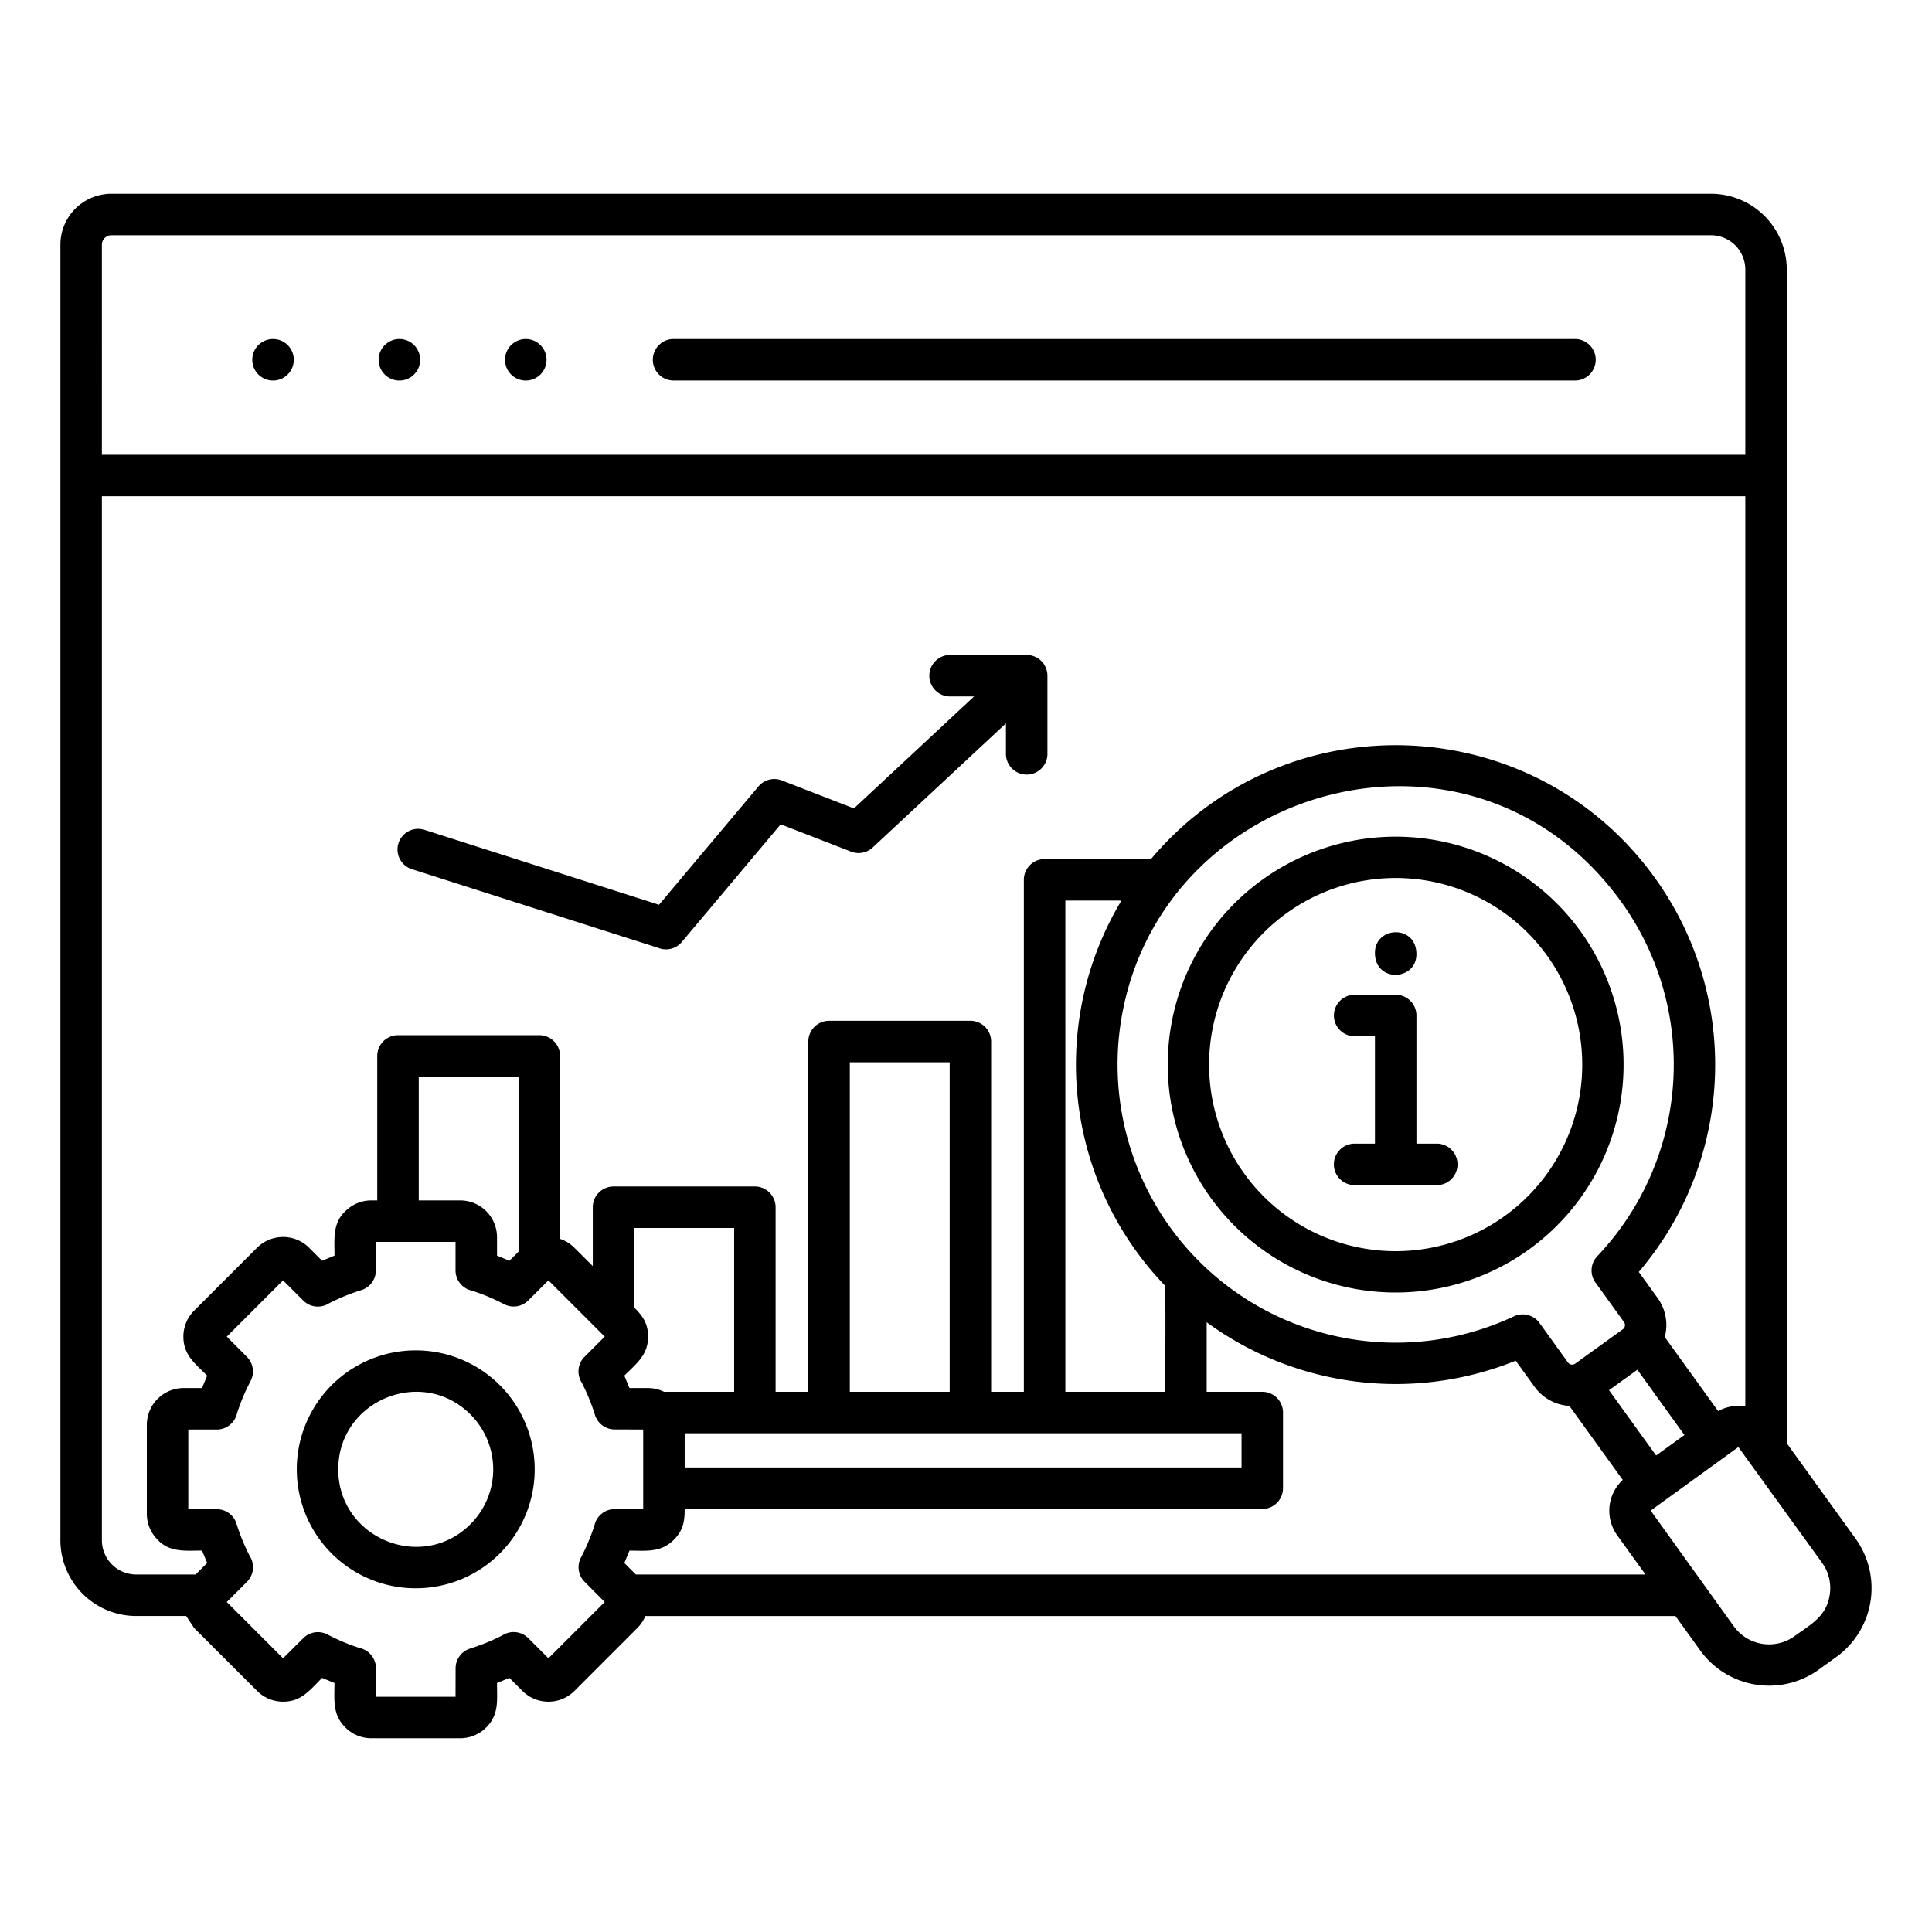 <svg id="Layer_1" viewBox="0 0 512 512" xmlns="http://www.w3.org/2000/svg" data-name="Layer 1"><path d="m178.294 100.842a5.5 5.5 0 0 1 0-10.992h238.88a5.5 5.5 0 1 1 0 10.992zm-38.939-10.992a5.5 5.5 0 1 1 -5.521 5.5 5.5 5.5 0 0 1 5.521-5.5zm-33.489 0a5.5 5.5 0 1 1 -5.521 5.5 5.5 5.5 0 0 1 5.521-5.5zm-33.489 0a5.5 5.5 0 1 1 -5.521 5.5 5.5 5.5 0 0 1 5.521-5.5zm-45.377 30.662h435.526v-49.107a9.1 9.1 0 0 0 -9.064-9.064h-423.981a2.5 2.5 0 0 0 -2.481 2.479zm350.788 112.806a49.446 49.446 0 1 0 40.889 56.727 49.475 49.475 0 0 0 -40.889-56.727zm-43.249-.181a60.4 60.4 0 1 1 -24.3 39.352 60.184 60.184 0 0 1 24.3-39.352zm126.031 150.435-23.125 16.744 22.067 30.721a11.532 11.532 0 0 0 16.02 2.589c4.465-3.219 8.433-5.228 9.35-10.894a11.465 11.465 0 0 0 -2-8.565l-22.149-30.62a.225.225 0 0 0 -.163.025zm-21.69 2.143-12.475-17.294 7.512-5.421 12.475 17.3-7.512 5.418zm-141.765-115.385c10.149-62.694 93.132-85.946 132.529-31.328a73.749 73.749 0 0 1 -6.351 93.907 5.483 5.483 0 0 0 -.312 7.2l7.411 10.274a1.368 1.368 0 0 1 -.3 1.873l-12.671 9.144a1.368 1.368 0 0 1 -1.873-.3l-7.57-10.5a5.477 5.477 0 0 0 -6.782-1.753 73.717 73.717 0 0 1 -104.081-78.517zm-14.784 98.513h26.463c0-9.338.138-18.772-.02-28.1a84.443 84.443 0 0 1 -11.574-102.088h-14.869zm-57.121 0h26.463v-87.328h-26.463zm41.375-177.152-35.313 32.909a5.486 5.486 0 0 1 -5.975.993l-18.409-7.138-26.188 31.175a5.49 5.49 0 0 1 -6.261 1.568l-65.226-20.836a5.473 5.473 0 1 1 3.307-10.434l62.127 19.846 26.353-31.362a5.482 5.482 0 0 1 6.178-1.593l19.127 7.417 31.832-29.668h-6.551a5.5 5.5 0 0 1 0-10.993h20.492a5.5 5.5 0 0 1 5.5 5.5v20.491a5.5 5.5 0 1 1 -10.992 0v-7.872zm108.78 61.184c0 7.066-10.992 7.606-10.992-.362 0-7.065 10.992-7.606 10.992.362zm-16.165 21.739a5.5 5.5 0 1 1 0-10.993h10.672a5.5 5.5 0 0 1 5.5 5.5v33.954h5.176a5.5 5.5 0 1 1 0 10.992h-21.348a5.5 5.5 0 1 1 0-10.992h5.176v-28.461zm-238.476 54.5h-21.09l-.022 7.551a5.475 5.475 0 0 1 -3.886 5.238 53.967 53.967 0 0 0 -8.5 3.479 5.5 5.5 0 0 1 -6.871-.729l-5.343-5.342-14.912 14.911 5.329 5.356a5.477 5.477 0 0 1 .958 6.448 54 54 0 0 0 -3.555 8.459 5.5 5.5 0 0 1 -5.378 4.357h-7.554v21.088l7.551.021a5.475 5.475 0 0 1 5.238 3.886 53.967 53.967 0 0 0 3.479 8.5 5.5 5.5 0 0 1 -.728 6.871l-5.34 5.342 14.912 14.912 5.357-5.328a5.475 5.475 0 0 1 6.448-.959 53.853 53.853 0 0 0 8.458 3.555 5.5 5.5 0 0 1 4.358 5.378v7.551h21.087l.021-7.551a5.475 5.475 0 0 1 3.887-5.238 53.915 53.915 0 0 0 8.5-3.48 5.5 5.5 0 0 1 6.871.73l5.343 5.342 14.912-14.912-5.329-5.356a5.477 5.477 0 0 1 -.959-6.449 53.913 53.913 0 0 0 3.556-8.458 5.5 5.5 0 0 1 5.378-4.357h7.551v-21.088l-7.551-.021a5.476 5.476 0 0 1 -5.239-3.886 53.872 53.872 0 0 0 -3.479-8.5 5.5 5.5 0 0 1 .729-6.871l5.343-5.343-14.912-14.911-5.357 5.329a5.477 5.477 0 0 1 -6.448.958 53.864 53.864 0 0 0 -8.459-3.555 5.5 5.5 0 0 1 -4.357-5.378v-7.551zm50.306 99.142h272.97l6.347 8.8a22.512 22.512 0 0 0 31.141 5.769l5.2-3.745a22.473 22.473 0 0 0 5.076-31.309l-18.251-25.3v-311.066a20.1 20.1 0 0 0 -20.057-20.057h-423.975a13.5 13.5 0 0 0 -13.472 13.472v343.38a20.1 20.1 0 0 0 20.057 20.057h13.268l2.118 3.189 16.678 16.654a9.7 9.7 0 0 0 6.883 2.862c4.854 0 7.074-3.031 10.345-6.3l3.283 1.36c0 4.448-.59 8.3 2.871 11.76a9.7 9.7 0 0 0 6.879 2.871h23.572a9.724 9.724 0 0 0 6.89-2.86c3.435-3.434 2.86-7.144 2.86-11.771l3.284-1.36 3.451 3.451a9.76 9.76 0 0 0 13.787 0l16.665-16.669a9.693 9.693 0 0 0 2.124-3.189zm10.416-28.373c0 3.269-.379 5.678-2.87 8.17-3.461 3.46-7.313 2.87-11.76 2.87l-1.361 3.283 3.057 3.058h267.561l-7.5-10.4a11.156 11.156 0 0 1 1.472-14.677l-14.145-19.607a12.305 12.305 0 0 1 -9.242-5.08l-4.977-6.9a84.826 84.826 0 0 1 -81.9-10.193v18.435h14.731a5.5 5.5 0 0 1 5.5 5.5v20.046a5.5 5.5 0 0 1 -5.5 5.5zm0-20.046h147.575v9.054h-147.578v-9.054zm-13.354-33.322v-21.09h26.464v43.418h-18.58a9.694 9.694 0 0 0 -4.283-.993h-4.881l-1.36-3.283c3.272-3.272 6.3-5.491 6.3-10.345 0-3.4-1.381-5.425-3.665-7.708zm-57.12-28.394v-32.788h26.463v46.343l-2.435 2.435-3.284-1.36v-4.881a9.764 9.764 0 0 0 -9.75-9.75zm-12.578 0a9.68 9.68 0 0 0 -6.446 2.462c-3.9 3.3-3.3 7.576-3.3 12.169l-3.283 1.36-3.451-3.451a9.776 9.776 0 0 0 -13.788 0l-16.674 16.667a9.721 9.721 0 0 0 -2.852 6.894c0 4.854 3.032 7.073 6.3 10.345l-1.361 3.283h-4.878a9.765 9.765 0 0 0 -9.75 9.75v23.572a9.685 9.685 0 0 0 2.462 6.446c3.3 3.9 7.575 3.3 12.169 3.3l1.361 3.283-3.057 3.058h-15.78a9.106 9.106 0 0 1 -9.066-9.059v-276.695h435.526v241.234a11.087 11.087 0 0 0 -7.2 1.218l-14.146-19.612a12.25 12.25 0 0 0 -1.9-10.361l-4.984-6.909a84.664 84.664 0 0 0 4.236-104.475c-32.331-44.823-98.1-47.018-133.5-4.942h-28.2a5.5 5.5 0 0 0 -5.5 5.5v135.685h-8.672v-92.824a5.5 5.5 0 0 0 -5.5-5.5h-37.446a5.5 5.5 0 0 0 -5.5 5.5v92.824h-8.672v-48.914a5.5 5.5 0 0 0 -5.5-5.5h-37.449a5.5 5.5 0 0 0 -5.5 5.5v15.592l-4.872-4.85a9.7 9.7 0 0 0 -3.8-2.36v-48.474a5.5 5.5 0 0 0 -5.5-5.5h-37.449a5.5 5.5 0 0 0 -5.5 5.5v38.283zm26.3 56.747a20.534 20.534 0 0 1 0 29.038c-12.9 12.9-35.051 3.72-35.051-14.519s22.157-27.418 35.057-14.52zm-14.519-17.006a31.525 31.525 0 1 1 -31.524 31.525 31.527 31.527 0 0 1 31.526-31.526z" fill-rule="evenodd"/></svg>